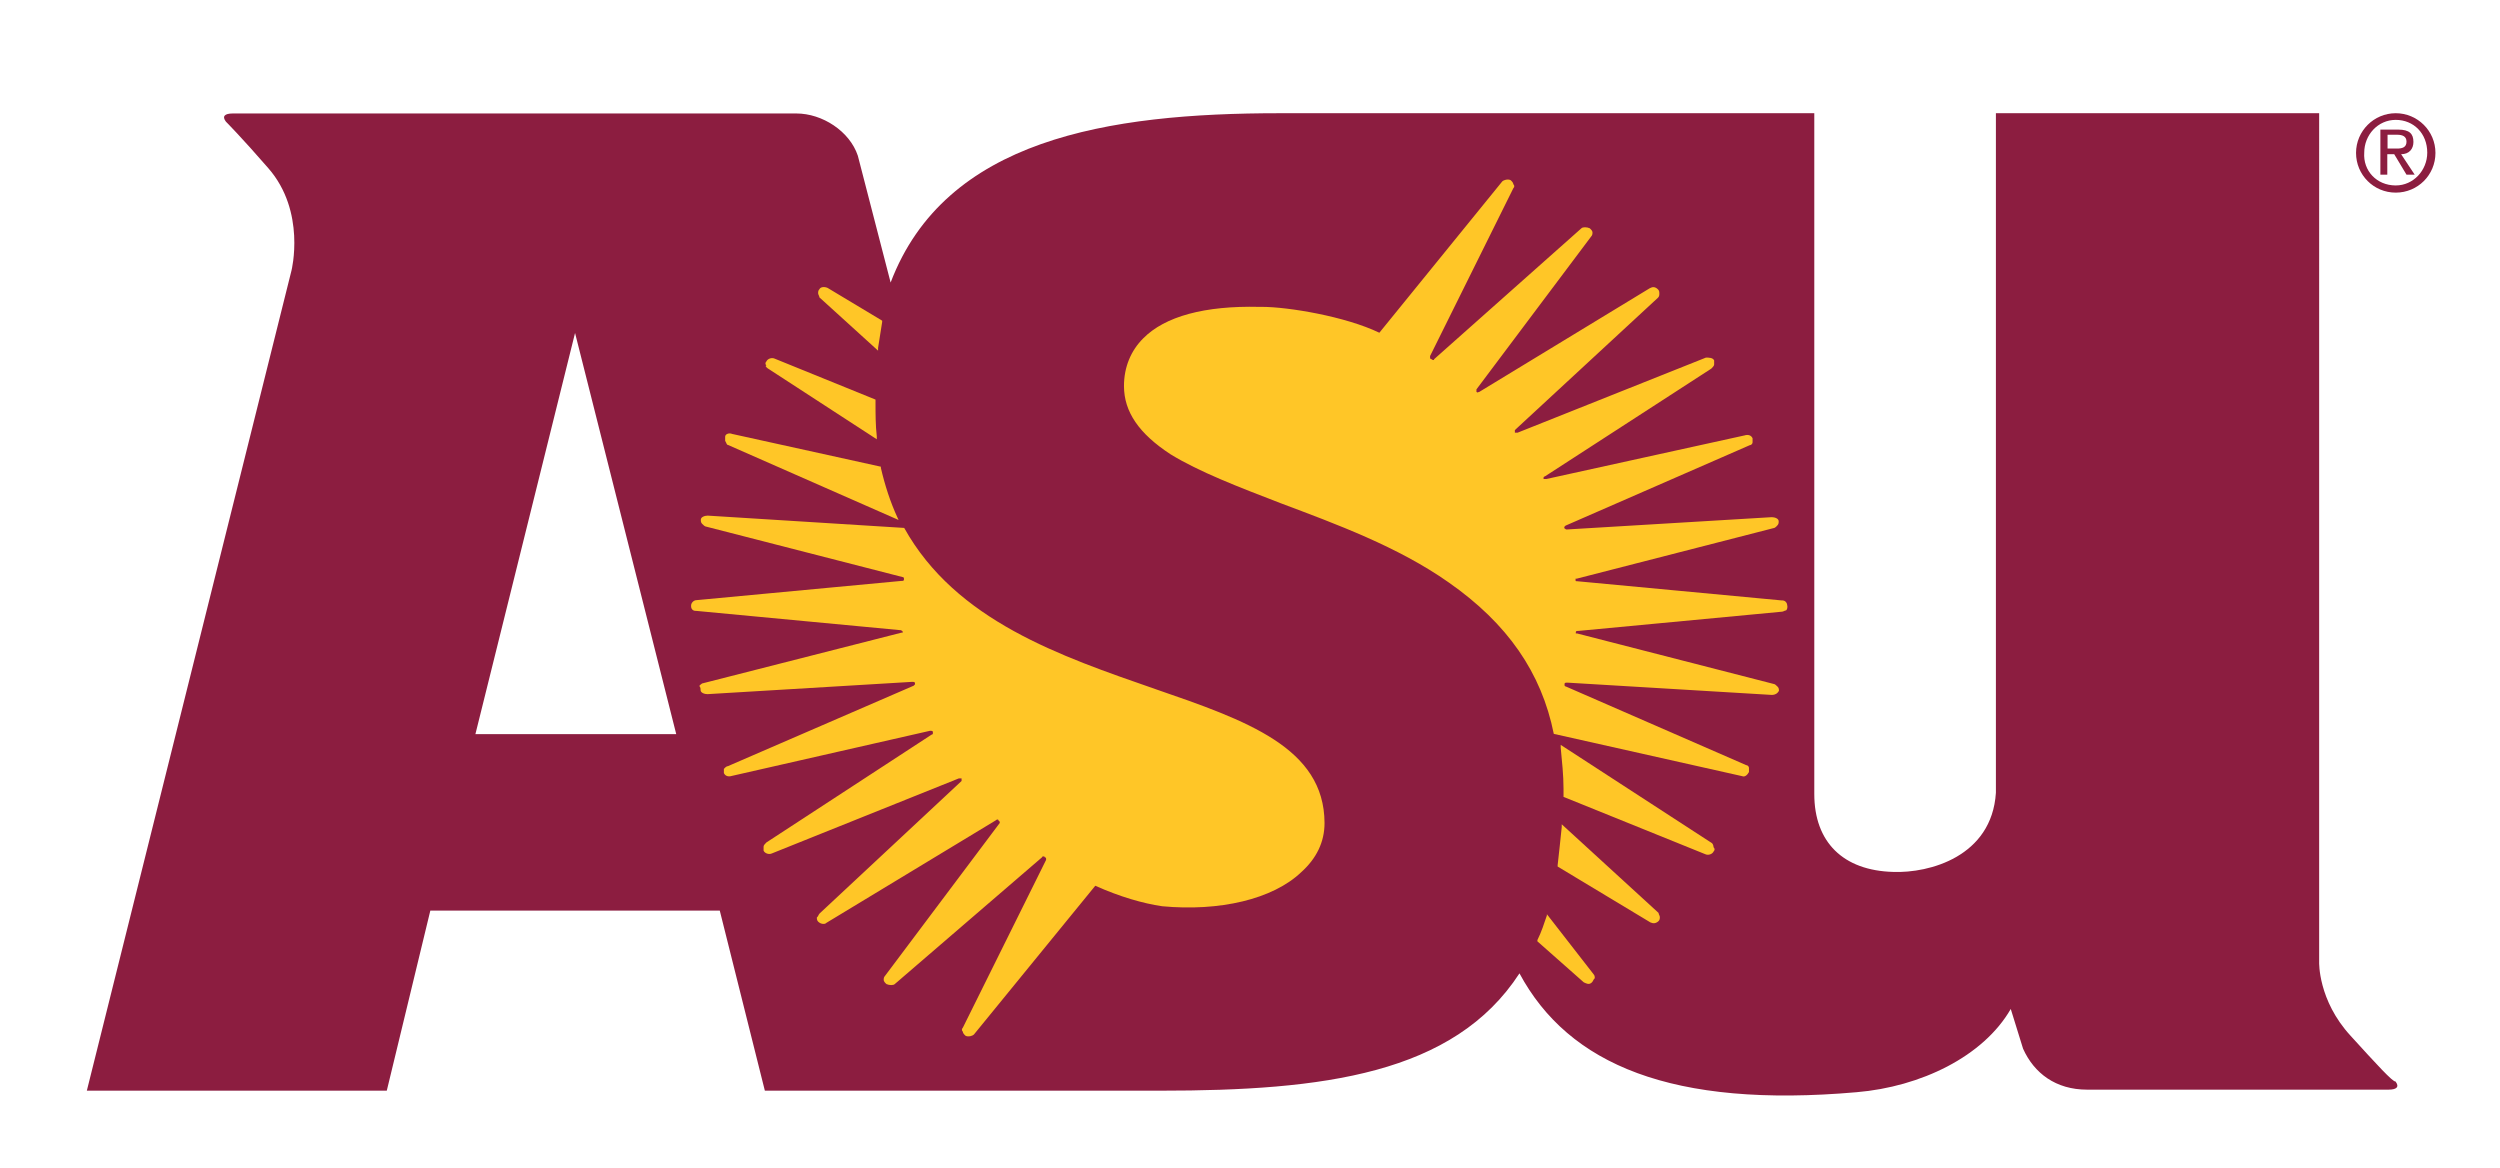 <?xml version="1.0" encoding="utf-8"?>
<!-- Generator: Adobe Illustrator 18.0.0, SVG Export Plug-In . SVG Version: 6.00 Build 0)  -->
<!DOCTYPE svg PUBLIC "-//W3C//DTD SVG 1.1//EN" "http://www.w3.org/Graphics/SVG/1.1/DTD/svg11.dtd">
<svg version="1.1" id="Layer_1" xmlns="http://www.w3.org/2000/svg" xmlns:xlink="http://www.w3.org/1999/xlink" x="0px" y="0px"
	 viewBox="158 514 976 456" enable-background="new 158 514 976 456" xml:space="preserve">
<g>
	<g>
		<defs>
			<rect id="SVGID_1_" y="366.4" width="1300" height="767.2"/>
		</defs>
		<clipPath id="SVGID_2_">
			<use xlink:href="#SVGID_1_"  overflow="visible"/>
		</clipPath>
		<path clip-path="url(#SVGID_2_)" fill="#8C1D40" d="M1093.3,558.2c8.5,0,15.5,6.9,15.5,15.5s-6.9,15.5-15.5,15.5
			s-15.5-6.9-15.5-15.5S1084.8,558.2,1093.3,558.2z M1093.3,586.4c6.9,0,12.3-5.9,12.3-12.8c0-7.5-5.3-12.8-12.3-12.8
			s-12.3,5.9-12.3,12.8C1080.5,580.6,1085.8,586.4,1093.3,586.4z M1087.4,564.6h6.9c4.3,0,5.9,1.6,5.9,4.8c0,2.7-1.6,4.8-4.8,4.8
			l5.3,8h-3.2l-4.8-8h-2.7v8h-2.7V564.6z M1090.1,572h3.7c2.1,0,3.7-0.5,3.7-2.7c0-2.1-1.6-2.7-3.7-2.7h-3.7V572z"/>
	</g>
	<g>
		<defs>
			<rect id="SVGID_3_" y="366.4" width="1300" height="767.2"/>
		</defs>
		<clipPath id="SVGID_4_">
			<use xlink:href="#SVGID_3_"  overflow="visible"/>
		</clipPath>
		<path clip-path="url(#SVGID_4_)" fill="#8C1D40" d="M1075.7,918.4c-12.8-13.9-12.3-28.8-12.3-28.8v-61.3V558.2H937.2v265.3
			c-1.6,25-26.1,31.4-40,30.9c-19.7-0.5-30.9-11.7-30.9-30.4V558.2H743.8l0,0c-28.8,0-51.1,0-86.3,0c-67.1,0-130.5,10.1-151.8,66.1
			l-12.8-49.5c-3.2-9.6-13.9-16.5-24-16.5h-16.5l-164.6,0h-12.3h-26.6c-3.2,0-4.3,1.1-2.7,3.2c0,0,5.9,5.9,16.5,18.1
			c14.9,17,9.1,40,9.1,40l-79.9,320.2H309l17-70.3h113l17.6,70.3H577c11.7,0,24,0,34.1,0c63.4,0,114.5-6.4,140.1-45.8
			c19.2,35.7,59.7,52.7,131.6,46.4c25-2.1,49.5-13.9,60.2-32.5l4.8,15.5c4.3,9.6,12.8,16,25,16h57h9.6h51.1c3.2,0,4.3-1.1,2.7-3.2
			C1092.2,936.5,1085.8,929.5,1075.7,918.4z M343.6,800.6L382.5,644L422,800.6H343.6z"/>
	</g>
	<g>
		<defs>
			<rect id="SVGID_5_" y="366.4" width="1300" height="767.2"/>
		</defs>
		<clipPath id="SVGID_6_">
			<use xlink:href="#SVGID_5_"  overflow="visible"/>
		</clipPath>
		<g clip-path="url(#SVGID_6_)">
			<path fill="#FFC627" d="M500.8,650.9v-1.1c0.5-3.2,1.1-6.9,1.6-10.1v-0.5l-21.3-12.8c-1.1-0.5-2.7-0.5-3.2,0.5
				c-0.5,0.5-0.5,1.1-0.5,1.6c0,0.5,0.5,1.1,0.5,1.6L500.8,650.9z"/>
			<path fill="#FFC627" d="M457.7,657.8l42.6,27.7v-1.1c-0.5-4.3-0.5-9.1-0.5-13.3v-1.1l-39.4-16c-1.1-0.5-2.7,0-3.2,1.1
				c-0.5,0.5-0.5,1.1,0,1.6C456.6,656.8,457.1,657.3,457.7,657.8z"/>
			<path fill="#FFC627" d="M442.2,687.7l66.6,29.3l-0.5-1.1c-2.7-5.9-4.8-12.3-6.4-19.2v-0.5l-58.1-12.8c-1.1-0.5-2.7,0-2.7,1.1
				c0,0.5,0,1.1,0,1.6C441.7,687.1,441.7,687.7,442.2,687.7z"/>
			<path fill="#FFC627" d="M609,783c-36.8-12.8-77.8-26.6-98-62.9l0,0l-76.7-4.8c-1.1,0-2.7,0.5-2.7,1.6c0,0.5,0,1.1,0.5,1.6
				c0.5,0.5,1.1,1.1,1.6,1.1l76.7,19.7c0,0,0.5,0,0.5,0.5v0.5c0,0.5-0.5,0.5-1.1,0.5l-79.9,7.5c-1.1,0-2.1,1.1-2.1,2.1
				c0,0.5,0,1.1,0.5,1.6c0.5,0.5,1.1,0.5,1.6,0.5l79.4,7.5c0.5,0,0.5,0,1.1,0.5v0.5h-0.5l-77.3,19.7c-0.5,0-1.1,0.5-1.6,1.1
				c0.5,0.5,0.5,1.1,0.5,1.6c0,1.1,1.6,1.6,2.7,1.6l79.9-4.8c0.5,0,1.1,0,1.1,0.5v0.5c0,0,0,0-0.5,0.5l-72.5,31.4
				c-0.5,0-1.1,0.5-1.6,1.1c0,0.5,0,1.1,0,1.6c0.5,1.1,1.6,1.6,3.2,1.1l77.3-17.6c0.5,0,1.1,0,1.1,0.5v0.5c0,0,0,0.5-0.5,0.5
				l-64.5,42.1c-0.5,0.5-1.1,1.1-1.1,1.6c0,0.5,0,1.1,0,1.6c0.5,1.1,2.1,1.6,3.2,1.1l73-29.3c0.5,0,1.1,0,1.1,0v0.5c0,0,0,0,0,0.5
				l-55.4,51.7c-0.5,0.5-0.5,1.1-1.1,1.6c0,0.5,0,1.1,0.5,1.6c1.1,1.1,2.7,1.1,3.2,0.5l66.1-40c0.5-0.5,1.1-0.5,1.1,0
				c0.5,0.5,0.5,0.5,0.5,0.5v0.5l-44.8,59.7c-0.5,0.5-0.5,1.1-0.5,1.6c0,0.5,0.5,1.1,1.1,1.6c1.1,0.5,2.7,0.5,3.2,0l57.5-49.5
				c0-0.5,1.1-0.5,1.1,0c0.5,0,0.5,0.5,0.5,0.5v0.5l-32.5,65.5c-0.5,0.5-0.5,1.1,0,1.6c0,0.5,0.5,1.1,1.1,1.6c1.1,0.5,2.7,0,3.2-0.5
				l47.4-58.1c9.6,4.3,18.6,6.9,26.1,8c22.4,2.1,43.2-2.7,54.3-13.3c5.9-5.3,9.1-11.7,9.1-19.2C675,805.9,644.7,795.3,609,783z"/>
			<path fill="#FFC627" d="M761.9,870.9v0.5c-1.1,3.2-2.1,6.4-3.7,9.6v0.5l18.1,16c1.1,0.5,2.1,1.1,3.2,0c0.5-0.5,0.5-1.1,1.1-1.6
				c0-0.5,0-1.1-0.5-1.6L761.9,870.9z"/>
			<path fill="#FFC627" d="M767.7,835.8v1.1c-0.5,5.3-1.1,10.1-1.6,14.9v0.5l36.2,21.8c1.1,0.5,2.1,0.5,3.2-0.5
				c0.5-0.5,0.5-1.1,0.5-1.6s-0.5-1.1-0.5-1.6L767.7,835.8z"/>
			<path fill="#FFC627" d="M826.4,843.2l-59.1-38.4v1.1c0.5,5.3,1.1,10.7,1.1,16v3.2l55.4,22.4c1.1,0.5,2.7,0,3.2-1.1
				c0.5-0.5,0.5-1.1,0-1.6C826.9,844.3,826.9,843.8,826.4,843.2z"/>
			<path fill="#FFC627" d="M855.1,748.9c-0.5-0.5-1.1-0.5-1.6-0.5l-79.9-7.5c-0.5,0-0.5,0-0.5-0.5v-0.5c0,0,0,0,0.5,0l76.7-19.7
				c0.5,0,1.1-0.5,1.6-1.1c0.5-0.5,0.5-1.1,0.5-1.6c0-1.1-1.6-1.6-2.7-1.6l-79.9,4.8c-0.5,0-0.5,0-1.1-0.5v-0.5c0,0,0,0,0.5-0.5
				l71.9-31.4c0.5,0,1.1-0.5,1.1-1.1c0-0.5,0-1.1,0-1.6c-0.5-1.1-1.6-1.6-3.2-1.1l-77.3,17c-0.5,0-1.1,0-1.1,0v-0.5
				c0,0,0-0.5,0.5-0.5l65-42.1c0.5-0.5,1.1-1.1,1.1-1.6s0-1.1,0-1.6c-0.5-1.1-2.1-1.1-3.2-1.1l-73.5,29.3c-0.5,0-0.5,0-1.1,0v-0.5
				c0,0,0,0,0-0.5l55.9-51.7c0.5-0.5,0.5-1.1,0.5-1.6s0-1.1-0.5-1.6c-1.1-1.1-2.1-1.1-3.2-0.5l-66.6,40.5c-0.5,0-0.5,0.5-1.1,0
				c0,0,0,0,0-0.5v-0.5l44.8-59.7c0.5-0.5,0.5-1.1,0.5-1.6s-0.5-1.1-1.1-1.6c-1.1-0.5-2.7-0.5-3.2,0l-57.5,51.1c0,0.5-0.5,0.5-1.1,0
				c0,0-0.5,0-0.5-0.5V653l32.5-65.5c0.5-0.5,0.5-1.1,0-1.6c0-0.5-0.5-1.1-1.1-1.6c-1.1-0.5-2.7,0-3.2,0.5l-48,59.1l0,0
				c-13.3-6.4-35.7-10.1-45.8-10.1c0,0-0.5,0-1.1,0c-21.3-0.5-36.8,3.7-45.3,12.3c-4.8,4.8-7.5,11.2-7.5,18.6
				c0,10.1,5.9,18.6,18.1,26.6c11.2,6.9,26.6,12.8,43.2,19.2c21.3,8,45.8,17,65.5,30.9c22.9,16,36.2,35.2,41,59.1l0,0l73.5,16.5
				c1.1,0.5,2.1-0.5,2.7-1.6c0-0.5,0-1.1,0-1.6s-0.5-1.1-1.1-1.1L769.3,782c0,0-0.5,0-0.5-0.5v-0.5c0-0.5,0.5-0.5,1.1-0.5l79.9,4.8
				c1.1,0,2.1-0.5,2.7-1.6c0-0.5,0-1.1-0.5-1.6c-0.5-0.5-1.1-1.1-1.6-1.1l-76.7-19.7h-0.5v-0.5c0-0.5,0.5-0.5,1.1-0.5l79.4-7.5
				c0.5,0,1.1-0.5,1.6-0.5c0.5-0.5,0.5-1.1,0.5-1.6C855.7,750,855.7,749.5,855.1,748.9z"/>
		</g>
	</g>
</g>
</svg>
